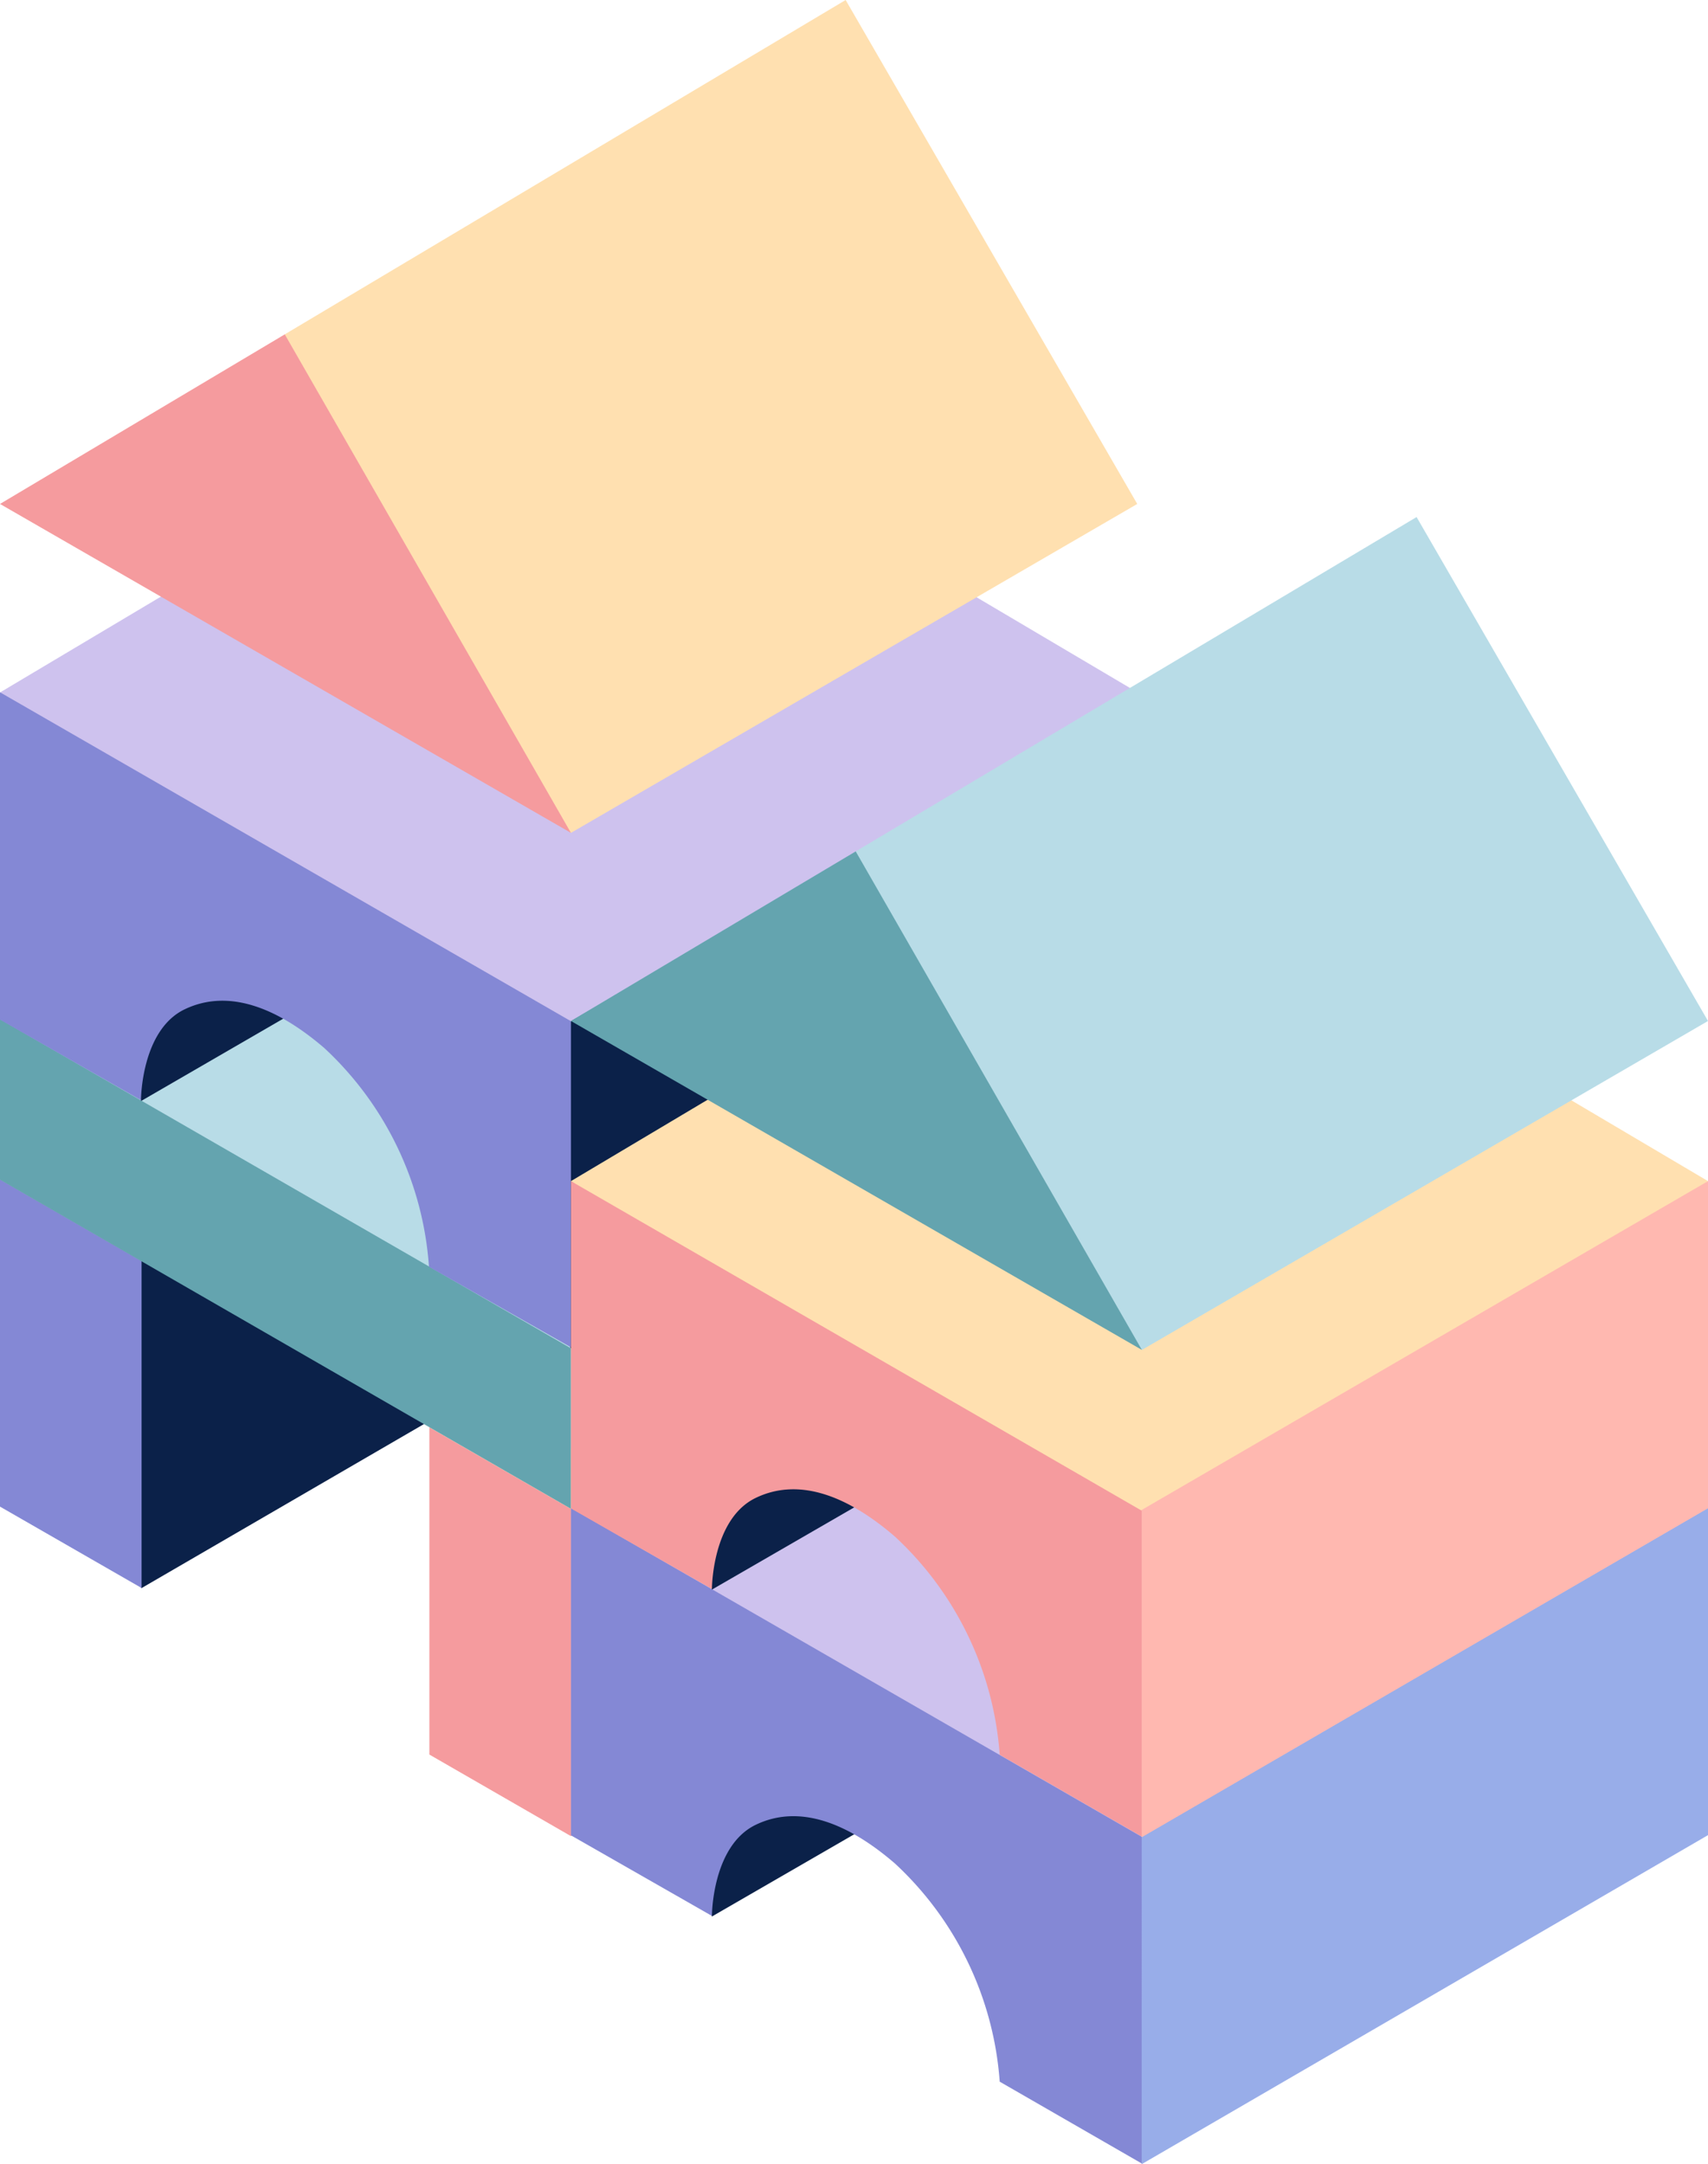 <svg xmlns="http://www.w3.org/2000/svg" width="84.81" height="107.44" viewBox="0 0 84.81 107.44"><defs><style>.bc47f9c7-fa4b-4771-a904-0eb7e96e5398{fill:none;}.b7aaae26-fd73-478e-b795-f01c78086af1{fill:#ffb8b0;}.ed51d71d-9826-4fce-bd52-11cdb6104ad2{fill:#f59b9e;}.b4185b62-c52f-4794-b068-a9a2d8288dd0{fill:#ffe0b0;}.aed6abfa-59b6-4bca-a7ae-d988cdae13bd{fill:#0b2149;}.f7a4ac8d-a0af-4e3b-9429-f9b0b6dcccc8{fill:#8488d5;}.a26479d1-3890-4c4a-8d13-ea166a5a8bb4{fill:#b8dce7;}.fd34a98d-55f7-406e-8341-2683815733f0{fill:#64a4af;}.b6898491-5add-4880-9aba-fbd747c1099c{fill:#8bd4c2;}.f857fa97-6621-4757-9a49-8fc86052737e{fill:#cec2ee;}.a4af95b0-a55a-40d3-a417-4eaf16329e24{fill:#98ade9;}</style></defs><g id="aaef49bd-b2b4-41b3-a811-e625844713ac" data-name="Layer 2"><g id="a34dd6e0-d67c-43d4-a967-494d6147b326" data-name="Layer 1"><polygon points="28.35 91.16 23.35 82.73 28.35 74.92 56.47 58.59 56.47 74.83 28.35 91.16" class="b7aaae26-fd73-478e-b795-f01c78086af1"/><polygon points="21.32 70.86 21.32 87.11 28.35 91.16 28.35 74.91 21.32 70.86" class="ed51d71d-9826-4fce-bd52-11cdb6104ad2"/><polygon points="49.17 54.42 56.47 58.59 28.35 74.91 21.32 70.86 49.17 54.42" class="b4185b62-c52f-4794-b068-a9a2d8288dd0"/><polygon points="7.02 78.85 2.02 70.42 7.02 62.6 35.14 46.27 35.14 62.52 7.02 78.85" class="aed6abfa-59b6-4bca-a7ae-d988cdae13bd"/><polygon points="0 74.8 7.03 78.84 7.03 62.6 0 58.55 0 74.8" class="f7a4ac8d-a0af-4e3b-9429-f9b0b6dcccc8"/><polygon points="0 58.55 7.03 62.6 35.14 46.27 27.85 42.1 0 58.55" class="b4185b62-c52f-4794-b068-a9a2d8288dd0"/><polygon points="0 50.6 28.46 72 56.47 50.62 28.25 33.97 0 50.6" class="a26479d1-3890-4c4a-8d13-ea166a5a8bb4"/><polygon points="0 58.57 28.35 74.91 28.35 66.94 0 50.6 0 58.57" class="fd34a98d-55f7-406e-8341-2683815733f0"/><polygon points="56.47 58.59 56.47 50.61 28.35 66.94 28.35 74.91 56.47 58.59" class="b6898491-5add-4880-9aba-fbd747c1099c"/><polygon points="0 34.38 28.35 55.7 56.47 34.37 28.14 17.62 0 34.38" class="f857fa97-6621-4757-9a49-8fc86052737e"/><polygon points="28.35 66.94 23.35 58.42 28.35 50.7 56.47 34.37 56.47 50.62 28.35 66.94" class="aed6abfa-59b6-4bca-a7ae-d988cdae13bd"/><polygon points="7.01 54.66 19.46 47.45 5.42 48.89 7.01 54.66" class="aed6abfa-59b6-4bca-a7ae-d988cdae13bd"/><g class="b5de432d-a789-4118-b73a-9abf6e120aaa"><path d="M0 34.37v16.25l7 4s0-3.47 2.17-4.51 4.59-.09 6.93 1.92a16.35 16.35 0 015.2 10.86l7.05 4V50.7z" class="f7a4ac8d-a0af-4e3b-9429-f9b0b6dcccc8"/><g class="parallax-y-up"><polygon points="14.14 16.6 41.99 0 56.47 25.02 28.35 41.35 15.29 28.44 14.14 16.6" class="b4185b62-c52f-4794-b068-a9a2d8288dd0"/><polygon points="0 25.02 14.14 16.6 28.35 41.35 0 25.02" class="ed51d71d-9826-4fce-bd52-11cdb6104ad2"/></g><polygon points="84.81 74.87 56.7 96.19 28.35 74.87 56.48 58.12 84.81 74.87" class="f857fa97-6621-4757-9a49-8fc86052737e"/><polygon points="56.7 107.44 51.7 98.92 56.7 91.19 84.81 74.87 84.81 91.11 56.7 107.44" class="a4af95b0-a55a-40d3-a417-4eaf16329e24"/><polygon points="35.35 95.15 47.81 87.95 33.76 89.39 35.35 95.15" class="aed6abfa-59b6-4bca-a7ae-d988cdae13bd"/><path d="M28.35 74.87v16.25l7 4s0-3.47 2.17-4.52 4.59-.09 6.92 1.92a16.36 16.36 0 015.2 10.83l7.05 4.06V91.19z" class="f7a4ac8d-a0af-4e3b-9429-f9b0b6dcccc8"/><polygon points="84.81 58.64 56.7 79.96 28.35 58.64 56.48 41.89 84.81 58.64" class="b4185b62-c52f-4794-b068-a9a2d8288dd0"/><polygon points="56.7 91.21 51.7 82.69 56.7 74.96 84.81 58.64 84.81 74.88 56.7 91.21" class="b7aaae26-fd73-478e-b795-f01c78086af1"/><polygon points="35.35 78.92 47.81 71.72 33.76 73.16 35.35 78.92" class="aed6abfa-59b6-4bca-a7ae-d988cdae13bd"/><path d="M28.35 58.64v16.25l7 4s0-3.47 2.17-4.52 4.59-.09 6.92 1.92a16.36 16.36 0 015.2 10.83l7.05 4.06V75z" class="ed51d71d-9826-4fce-bd52-11cdb6104ad2"/><g class="parallax-y-up"><polygon points="42.49 42.27 70.34 25.67 84.81 50.69 56.7 67.02 43.63 54.11 42.49 42.27" class="a26479d1-3890-4c4a-8d13-ea166a5a8bb4"/><polygon points="28.35 50.69 42.49 42.27 56.7 67.02 28.35 50.69" class="fd34a98d-55f7-406e-8341-2683815733f0"/></g></g></g></g></svg>